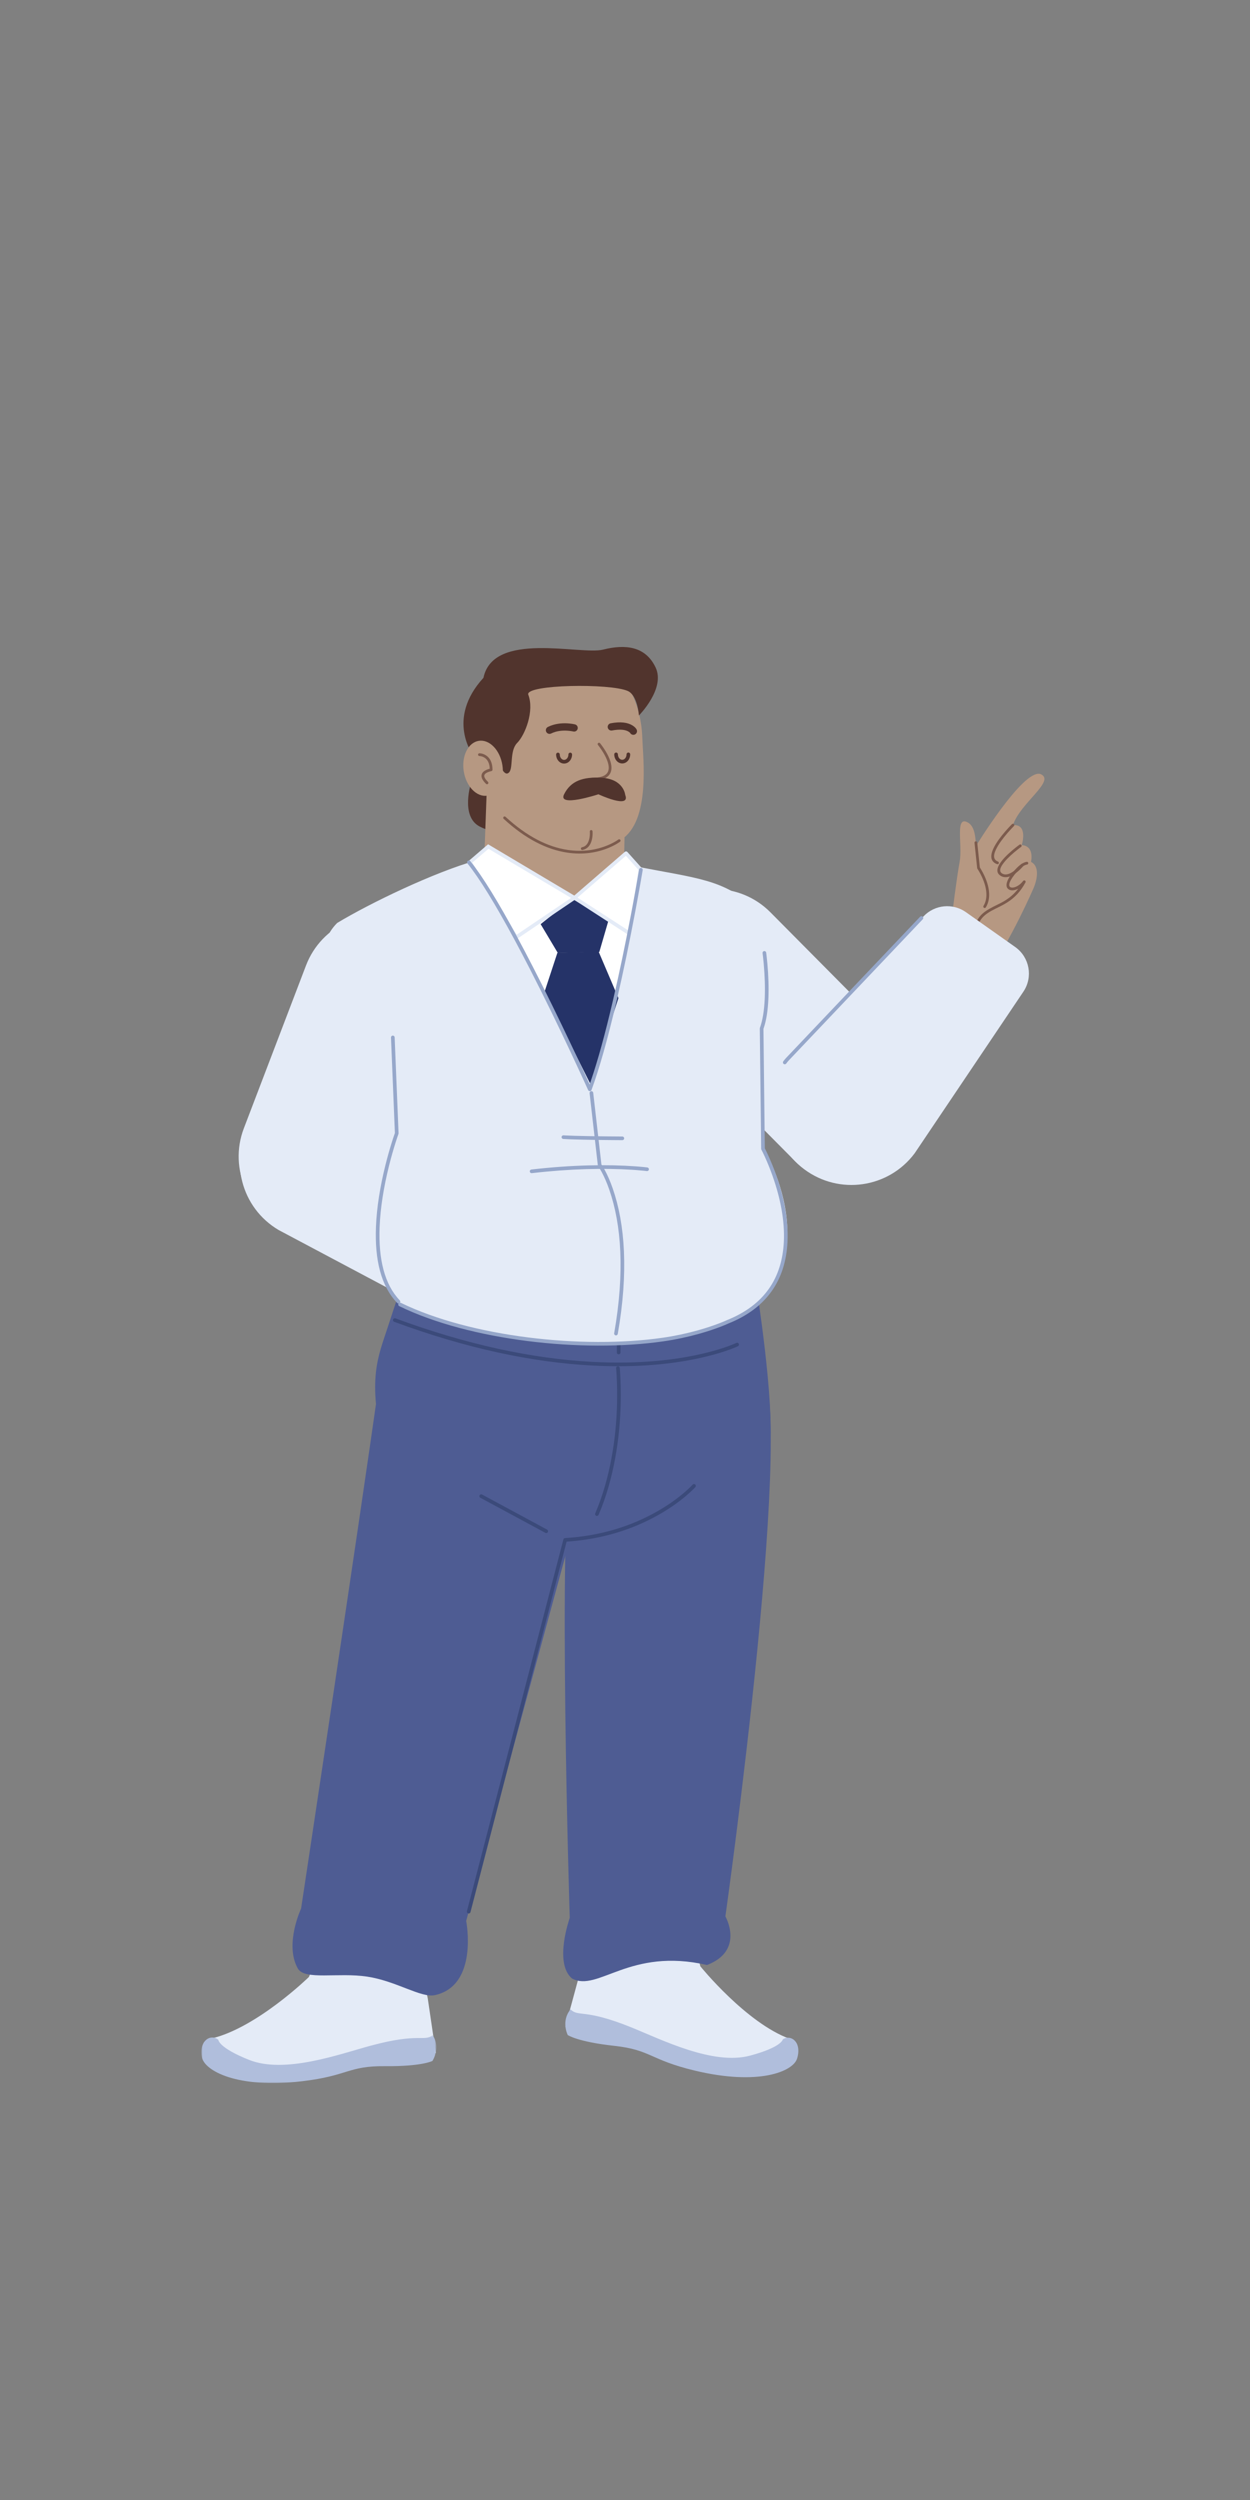 <?xml version="1.0" encoding="UTF-8"?>
<svg width="512px" height="1024px" viewBox="0 0 512 1024" version="1.1" xmlns="http://www.w3.org/2000/svg" xmlns:xlink="http://www.w3.org/1999/xlink">
    <rect x="0" y="0" width="512" height="1024" fill="#808080" stroke="none"/>
    <!-- Generator: Sketch 61.2 (89653) - https://sketch.com -->
    <title>2.人物组件/1.商人/站立/讨论</title>
    <desc>Created with Sketch.</desc>
    <defs>
        <polygon id="path-1" points="0.001 1.388 96.218 1.388 96.218 21 0.001 21"></polygon>
    </defs>
    <g id="2.人物组件/1.商人/站立/讨论" stroke="none" stroke-width="1" fill="none" fill-rule="evenodd">
        <path d="M387.644,386.713 L399.301,347.242 C399.301,347.242 418.837,315.119 426.076,317.012 C432.811,319.625 417.796,328.912 414.914,337.963 C421.285,337.486 418.507,346.174 418.507,346.174 C418.507,346.174 423.581,345.955 422.312,353.026 C427.06,355.526 423.394,363.662 423.394,363.662 C423.394,363.662 414.215,385.088 403.919,399.418 C403.919,399.418 386.68,411.859 387.644,386.713" id="Fill-1" fill="#B69882"></path>
        <path d="M390.173,373.39 C390.173,373.39 391.808,359.877 393.074,352.987 C394.339,346.099 390.99,333.712 396.525,336.951 C400.248,339.127 399.705,346.519 399.648,351.967 C399.589,357.417 409.399,370.234 402.342,379.24 C397.577,385.326 389.937,386.193 390.173,373.39" id="Fill-3" fill="#B69882"></path>
        <path d="M415.315,337.568 C415.533,337.79 415.529,338.146 415.308,338.363 L414.959,338.715 L414.515,339.175 C414.36,339.338 414.198,339.51 414.029,339.692 C413.066,340.727 412.103,341.835 411.205,342.967 C410.316,344.089 409.54,345.174 408.909,346.2 L408.616,346.691 C406.699,349.988 406.647,352.109 408.779,352.897 C409.07,353.004 409.219,353.328 409.111,353.619 C409.004,353.911 408.68,354.06 408.389,353.952 C405.207,352.777 405.429,349.712 407.951,345.611 C408.607,344.544 409.409,343.422 410.324,342.268 C411.241,341.111 412.223,339.982 413.205,338.926 L413.701,338.398 C413.781,338.315 413.858,338.234 413.934,338.156 L414.519,337.561 C414.741,337.343 415.097,337.346 415.315,337.568 Z" id="Stroke-5" fill="#7C5B4D" fill-rule="nonzero"></path>
        <path d="M418.365,346.112 C418.546,346.365 418.488,346.716 418.235,346.897 L417.866,347.169 L417.396,347.525 C417.231,347.652 417.059,347.785 416.88,347.926 C415.859,348.729 414.839,349.59 413.888,350.472 C412.885,351.403 412.02,352.305 411.333,353.152 C409.432,355.5 409.138,357.059 410.59,357.853 C411.174,358.172 411.826,358.249 412.556,358.107 C413.669,357.889 414.903,357.174 416.161,356.114 C416.712,355.649 417.23,355.149 417.698,354.65 L417.918,354.412 C418.084,354.229 418.207,354.085 418.282,353.994 C418.478,353.753 418.832,353.717 419.073,353.913 C419.314,354.109 419.35,354.464 419.154,354.705 L418.983,354.907 C418.848,355.062 418.693,355.234 418.519,355.42 C418.022,355.949 417.473,356.478 416.886,356.974 C415.495,358.146 414.109,358.95 412.772,359.211 C411.797,359.401 410.878,359.292 410.051,358.841 C407.74,357.577 408.178,355.262 410.459,352.444 C411.183,351.551 412.084,350.613 413.123,349.648 C414.098,348.743 415.141,347.863 416.184,347.042 L416.711,346.632 L417.58,345.983 C417.833,345.802 418.184,345.86 418.365,346.112 Z" id="Stroke-7" fill="#7C5B4D" fill-rule="nonzero"></path>
        <path d="M420.536,353 C420.843,352.953 421.13,353.164 421.177,353.471 C421.224,353.778 421.013,354.065 420.706,354.112 C419.622,354.278 418.294,355.156 416.724,356.882 C413.44,360.496 412.775,362.825 413.879,363.4 C415.027,363.997 417.527,362.926 419.09,360.832 C419.507,360.274 420.366,360.822 420.036,361.435 C418.035,365.153 415.649,367.657 412.601,369.605 C411.842,370.091 411.049,370.539 410.125,371.017 L409.443,371.363 L407.755,372.196 C402.818,374.638 400.898,376.593 399.888,381.502 C399.826,381.806 399.528,382.002 399.224,381.94 C398.92,381.877 398.724,381.58 398.786,381.275 C399.854,376.084 401.945,373.866 406.92,371.355 L409.858,369.89 C410.863,369.377 411.19,369.172 411.996,368.658 C413.785,367.514 415.329,366.172 416.699,364.475 L417.059,364.015 L416.958,364.068 C415.711,364.687 414.451,364.868 413.52,364.473 L413.36,364.398 C411.289,363.319 412.173,360.216 415.892,356.125 C417.619,354.226 419.153,353.211 420.536,353 Z" id="Stroke-9" fill="#7C5B4D" fill-rule="nonzero"></path>
        <path d="M399.662,344.598 C399.94,344.569 400.192,344.748 400.263,345.009 L400.28,345.099 L401.349,355.323 L401.44,355.462 L401.651,355.795 C401.725,355.914 401.801,356.041 401.881,356.175 C402.335,356.94 402.789,357.791 403.212,358.709 C404.432,361.352 405.164,364.002 405.16,366.501 C405.157,368.393 404.724,370.123 403.801,371.641 C403.64,371.907 403.294,371.991 403.028,371.83 C402.763,371.668 402.678,371.322 402.84,371.057 C403.649,369.724 404.032,368.195 404.035,366.499 C404.039,364.189 403.348,361.688 402.191,359.18 C401.784,358.3 401.349,357.482 400.914,356.749 L400.648,356.312 C400.516,356.1 400.412,355.942 400.342,355.841 C400.307,355.789 400.28,355.732 400.263,355.672 L400.245,355.579 L399.161,345.216 C399.129,344.907 399.353,344.63 399.662,344.598 Z" id="Stroke-11" fill="#7C5B4D" fill-rule="nonzero"></path>
        <path d="M228.259,513.515 L209.023,545.541 C206.803,549.236 202.079,550.548 198.272,548.525 L114.133,503.817 C98.756,494.763 93.629,474.959 102.683,459.582 L102.683,459.582 C111.667,444.324 131.236,439.16 146.561,447.927 C146.798,448.062 147.031,448.211 147.254,448.367 L225.916,502.673 C229.435,505.103 230.461,509.849 228.259,513.515" id="Fill-13" fill="#E4EBF7"></path>
        <path d="M118.771,503.936 L118.771,503.936 C101.966,497.663 93.488,478.902 99.886,462.146 L125.342,395.463 C131.672,378.881 150.194,370.511 166.823,376.718 C183.628,382.991 192.106,401.751 185.708,418.509 L160.252,485.19 C153.922,501.773 135.4,510.143 118.771,503.936" id="Fill-15" fill="#E4EBF7"></path>
        <path d="M286.869,805.399 C286.869,805.399 305.635,828.65 323.562,835.136 C333.604,838.769 317.056,849.814 295.557,845.235 C271.15,840.034 277.288,835.459 256.269,835.171 C243.981,835.001 231.561,830.158 231.561,830.158 L237.481,808.318 C237.481,808.318 266.199,723.832 286.869,805.399" id="Fill-17" fill="#E4EBF7"></path>
        <path d="M320.645,835.324 C320.645,835.324 320.302,838.48 307.229,841.984 C292.003,846.066 270.925,835.39 258.458,830.359 C239.257,822.609 237.034,826.278 233.675,823.053 C229.679,827.94 232.553,833.556 232.553,833.556 C232.553,833.556 236.524,836.325 251.603,837.976 C266.68,839.628 266.017,843.664 284.588,848.119 C310.753,854.397 324.859,848.509 326.491,843.18 C328.547,836.476 323.977,833.116 320.645,835.324" id="Fill-19" fill="#B0BEDC"></path>
        <path d="M126.511,809.786 C126.511,809.786 105.127,830.656 86.558,834.976 C76.157,837.397 91.285,850.321 113.173,848.315 C138.023,846.037 132.47,840.767 153.376,842.968 C165.598,844.253 178.502,840.911 178.502,840.911 L175.207,818.525 C175.207,818.525 158.354,734.572 126.511,809.786" id="Fill-21" fill="#E4EBF7"></path>
        <g id="分组" transform="translate(82.5, 832.217)">
            <mask id="mask-2" fill="white">
                <use xlink:href="#path-1"></use>
            </mask>
            <g id="Clip-24"></g>
            <path d="M6.933,3.29 C6.933,3.29 6.901,6.464 19.467,11.49 C34.104,17.343 56.296,9.236 69.271,5.714 C89.254,0.288 91.027,4.194 94.744,1.388 C98.134,6.714 94.615,11.951 94.615,11.951 C94.615,11.951 90.346,14.229 75.177,14.087 C60.012,13.944 60.193,18.03 41.223,20.259 C14.5,23.399 1.191,15.884 0.199,10.4 C-1.049,3.5 3.886,0.704 6.933,3.29" id="Fill-23" fill="#B0BEDC" mask="url(#mask-2)"></path>
        </g>
        <path d="M297.121,784.965 C297.121,784.965 327.663,568.28 310.438,558.068 C293.215,547.856 239.994,562.436 234.132,593.424 C228.27,624.411 233.37,785.553 233.37,785.553 C233.37,785.553 226.753,804.095 234.315,810.414 C245.014,816.053 257.832,797.556 289.588,804.869 C305.127,798.921 297.121,784.965 297.121,784.965" id="Fill-25" fill="#4E5C93"></path>
        <path d="M240.949,602.862 L190.948,786.821 C190.948,786.821 196.151,813.266 178.105,817.211 C172.493,818.438 162.332,811.43 150.403,809.627 C138.473,807.825 124.774,811.226 121.987,806.292 C116.416,796.424 123.331,781.742 123.331,781.742 C123.331,781.742 147.074,624.68 155.258,566.192 C158.585,542.412 237.704,568.35 240.949,602.862" id="Fill-27" fill="#4E5C93"></path>
        <path d="M309.798,526.863 C309.798,526.863 317.289,574.072 315.337,592.725 C313.387,611.377 262.591,631.443 233.887,632.341 C218.48,632.824 162.537,615.618 157.15,593.058 C150.342,564.538 154.916,555.724 158.891,543.42 C161.756,534.549 165.655,523.141 165.655,523.141 C165.655,523.141 297.135,527.259 309.798,526.863" id="Fill-29" fill="#4E5C93"></path>
        <path d="M284.759,608.051 C285.069,608.326 285.097,608.8 284.822,609.11 L284.574,609.378 L284.246,609.718 C284.127,609.839 283.999,609.968 283.861,610.104 C283.075,610.88 282.135,611.743 281.04,612.67 C277.922,615.315 274.191,617.956 269.849,620.421 C259.223,626.452 246.745,630.438 232.434,631.435 L232.081,631.457 L192.706,783.208 C192.61,783.576 192.259,783.809 191.892,783.765 L191.792,783.746 C191.424,783.65 191.191,783.299 191.235,782.932 L191.254,782.832 L230.765,630.556 C230.847,630.242 231.122,630.015 231.446,629.996 C245.896,629.121 258.454,625.164 269.109,619.116 C273.366,616.7 277.021,614.112 280.07,611.526 C281.002,610.736 281.817,609.997 282.515,609.322 L282.807,609.037 C282.939,608.906 283.061,608.784 283.174,608.668 L283.701,608.114 C283.976,607.804 284.45,607.776 284.759,608.051 Z" id="Stroke-31" fill="#3B4A7A" fill-rule="nonzero"></path>
        <path d="M253.033,559.612 C253.445,559.571 253.813,559.872 253.853,560.285 L253.917,561.025 L253.963,561.658 C253.994,562.101 254.025,562.588 254.054,563.117 C254.829,577.211 253.711,593.603 249.186,609.227 C248.05,613.15 246.719,616.906 245.181,620.474 C245.017,620.854 244.576,621.03 244.196,620.866 C243.815,620.702 243.64,620.26 243.804,619.88 C245.316,616.372 246.627,612.674 247.746,608.81 C252.12,593.703 253.274,577.83 252.602,564.092 L252.556,563.199 C252.52,562.548 252.482,561.962 252.444,561.444 L252.361,560.432 C252.32,560.02 252.621,559.653 253.033,559.612 Z" id="Stroke-33" fill="#3B4A7A" fill-rule="nonzero"></path>
        <path d="M196.434,612.463 C196.614,612.129 197.011,611.986 197.357,612.116 L197.45,612.159 L224.099,626.535 C224.463,626.731 224.599,627.186 224.403,627.551 C224.223,627.885 223.825,628.027 223.479,627.897 L223.387,627.855 L196.738,613.479 C196.373,613.282 196.237,612.827 196.434,612.463 Z" id="Stroke-35" fill="#3B4A7A" fill-rule="nonzero"></path>
        <path d="M161.016,540.448 C161.159,540.059 161.591,539.861 161.979,540.004 C191.415,550.883 218.293,556.521 242.548,557.82 C260.943,558.805 276.585,557.255 289.41,554.068 C292.723,553.245 295.605,552.368 298.05,551.488 L298.567,551.3 C299.33,551.018 300,550.754 300.576,550.512 L300.856,550.393 C301.234,550.232 301.482,550.118 301.601,550.06 C301.974,549.878 302.423,550.032 302.604,550.405 C302.786,550.777 302.631,551.226 302.259,551.408 L302.106,551.48 C301.984,551.537 301.818,551.611 301.611,551.701 L301.448,551.772 C300.788,552.055 300.001,552.369 299.086,552.707 C296.482,553.668 293.376,554.629 289.772,555.524 C276.804,558.746 261.013,560.311 242.467,559.318 C218.061,558.011 191.035,552.342 161.459,541.411 C161.071,541.268 160.872,540.836 161.016,540.448 Z" id="Stroke-37" fill="#3B4A7A" fill-rule="nonzero"></path>
        <path d="M253.485,528.721 C253.865,528.723 254.177,529.006 254.226,529.372 L254.232,529.474 L254.154,553.984 C254.153,554.398 253.816,554.733 253.402,554.731 C253.022,554.73 252.709,554.447 252.661,554.081 L252.654,553.979 L252.732,529.469 C252.734,529.055 253.071,528.72 253.485,528.721 Z" id="Stroke-39" fill="#3B4A7A" fill-rule="nonzero"></path>
        <path d="M309.158,526.132 C309.572,526.121 309.917,526.447 309.928,526.861 C309.938,527.241 309.665,527.562 309.3,527.622 L309.199,527.631 L165.221,531.539 C164.807,531.55 164.462,531.223 164.451,530.809 C164.441,530.43 164.714,530.109 165.079,530.049 L165.181,530.039 L309.158,526.132 Z" id="Stroke-41" fill="#3B4A7A" fill-rule="nonzero"></path>
        <path d="M371.415,475.383 L371.415,475.383 C358.787,488.173 338.147,488.197 325.488,475.437 L269.7,419.194 C257.228,406.62 257.204,386.349 269.648,373.744 C282.276,360.954 302.916,360.93 315.575,373.692 L371.363,429.933 C383.835,442.507 383.859,462.78 371.415,475.383" id="Fill-43" fill="#E4EBF7"></path>
        <path d="M193.029,320.373 C193.029,320.373 188.411,334.319 196.443,338.528 C203.502,342.224 210.386,341.033 211.211,331.317 C212.037,321.602 208.605,295.001 202.271,295.859 C195.938,296.717 193.029,320.373 193.029,320.373" id="Fill-45" fill="#51342D"></path>
        <path d="M228.383,348.541 C228.383,348.541 244.412,350.341 254.473,343.911 C266.549,336.192 263.366,310.578 263.089,302.227 C262.601,287.577 256.175,279.805 256.175,279.805 C256.175,279.805 249.742,267.456 224.102,267.507 C198.461,267.558 197.593,291.369 197.614,302.358 C197.636,313.347 200.464,334.206 207.304,339.883 C215.558,346.735 228.383,348.541 228.383,348.541" id="Fill-47" fill="#B69882"></path>
        <path d="M261.697,293.073 C261.697,293.073 272.665,282.063 268.526,273.372 C264.388,264.679 256.145,263.781 246.991,266.088 C237.839,268.395 202.042,258.273 198.023,277.632 C182.488,294.604 193.838,309.391 193.838,309.391 C193.838,309.391 200.263,302.301 202.564,308.248 C204.865,314.197 206.665,318.237 208.492,316.402 C210.32,314.568 208.649,307.5 211.849,304.288 C215.045,301.077 219.001,291.181 216.352,284.463 C215.426,280.344 249.766,279.819 257.099,283.009 C261.233,284.808 261.697,293.073 261.697,293.073" id="Fill-49" fill="#51342D"></path>
        <path d="M250.129,296.263 C254.166,295.497 257.112,295.916 259.099,297.165 C259.958,297.705 260.482,298.295 260.741,298.777 C261.134,299.506 260.861,300.416 260.131,300.808 C259.445,301.178 258.598,300.957 258.174,300.322 L258.1,300.198 C258.075,300.153 257.898,299.954 257.502,299.705 C256.203,298.888 254.023,298.578 250.688,299.211 C249.874,299.365 249.089,298.83 248.935,298.016 C248.78,297.203 249.315,296.418 250.129,296.263 Z" id="Stroke-51" fill="#51342D" fill-rule="nonzero"></path>
        <path d="M226.679,296.876 C229.197,296.154 231.832,296.116 234.284,296.478 L234.678,296.54 C235.044,296.601 235.327,296.661 235.512,296.707 C236.316,296.906 236.806,297.719 236.607,298.524 C236.407,299.328 235.594,299.818 234.79,299.618 L234.544,299.564 C234.37,299.53 234.135,299.488 233.847,299.446 C231.781,299.141 229.552,299.173 227.506,299.76 C226.888,299.938 226.302,300.163 225.754,300.439 C225.014,300.811 224.112,300.512 223.74,299.772 C223.368,299.032 223.666,298.13 224.406,297.758 C225.126,297.396 225.886,297.104 226.679,296.876 Z" id="Stroke-53" fill="#51342D" fill-rule="nonzero"></path>
        <path d="M244.997,304.352 C245.236,304.154 245.59,304.187 245.789,304.426 L245.993,304.681 L246.243,305.007 C246.331,305.122 246.422,305.245 246.517,305.374 C247.058,306.111 247.599,306.915 248.105,307.76 C248.936,309.149 249.589,310.51 249.995,311.799 C251.52,316.635 249.358,319.7 242.569,319.713 C242.259,319.714 242.006,319.462 242.006,319.152 C242.005,318.841 242.256,318.589 242.567,318.588 C248.587,318.576 250.222,316.258 248.922,312.137 C248.546,310.942 247.929,309.657 247.14,308.338 C246.654,307.525 246.132,306.75 245.61,306.04 L245.347,305.687 L244.993,305.231 C244.962,305.193 244.938,305.163 244.922,305.144 C244.724,304.904 244.757,304.55 244.997,304.352 Z" id="Stroke-55" fill="#7C5B4D" fill-rule="nonzero"></path>
        <path d="M233.571,308.278 C233.986,308.278 234.322,308.613 234.323,309.027 C234.327,311.058 232.897,312.755 231.063,312.759 C229.227,312.763 227.791,311.073 227.786,309.04 C227.785,308.625 228.12,308.289 228.534,308.287 C228.948,308.286 229.285,308.621 229.286,309.035 C229.289,310.291 230.113,311.261 231.06,311.259 C232.005,311.257 232.825,310.283 232.823,309.03 C232.822,308.616 233.157,308.279 233.571,308.278 Z" id="Stroke-57" fill="#51342D" fill-rule="nonzero"></path>
        <path d="M257.379,308.23 C257.793,308.229 258.13,308.564 258.131,308.978 C258.136,311.011 256.706,312.709 254.871,312.711 C253.036,312.714 251.599,311.025 251.595,308.992 C251.595,308.578 251.93,308.241 252.344,308.241 C252.758,308.24 253.095,308.575 253.095,308.989 C253.098,310.243 253.922,311.213 254.869,311.211 C255.814,311.209 256.634,310.236 256.631,308.982 C256.63,308.568 256.965,308.231 257.379,308.23 Z" id="Stroke-59" fill="#51342D" fill-rule="nonzero"></path>
        <path d="M256.182,323.065 L255.676,349.613 C255.388,364.75 243.355,377.039 228.228,377.65 C211.581,378.32 197.884,364.679 198.489,348.029 L199.482,320.668 L256.182,323.065 Z" id="Fill-61" fill="#B69882"></path>
        <path d="M256.095,325.599 C256.095,325.599 255.519,319.125 246.507,318.579 C238.725,318.108 233.772,319.867 231.036,325.368 C228.3,330.867 245.114,325.339 245.114,325.339 C245.114,325.339 258.396,331.546 256.095,325.599" id="Fill-63" fill="#51342D"></path>
        <path d="M189.949,315.901 C190.909,322.105 195.23,326.587 199.604,325.91 C203.978,325.234 206.744,319.655 205.786,313.451 C204.827,307.247 200.503,302.767 196.13,303.443 C191.756,304.12 188.989,309.697 189.949,315.901" id="Fill-65" fill="#B69882"></path>
        <path d="M206.265,334.595 C206.476,334.367 206.832,334.353 207.06,334.563 C215.79,342.618 224.343,346.919 232.57,348.133 C238.737,349.043 244.278,348.174 249.041,346.17 C250.243,345.664 251.299,345.122 252.199,344.582 L252.636,344.311 L253.009,344.065 C253.143,343.974 253.23,343.91 253.271,343.879 C253.518,343.691 253.871,343.738 254.059,343.985 C254.248,344.232 254.201,344.585 253.954,344.773 L253.729,344.935 L253.644,344.993 C253.399,345.161 253.11,345.347 252.778,345.547 C251.834,346.113 250.73,346.679 249.477,347.207 C244.534,349.287 238.788,350.188 232.406,349.246 C223.947,347.997 215.188,343.593 206.297,335.39 C206.069,335.179 206.055,334.824 206.265,334.595 Z" id="Stroke-67" fill="#7C5B4D" fill-rule="nonzero"></path>
        <path d="M242.092,339.99 C242.401,339.961 242.675,340.188 242.704,340.498 L242.719,340.72 C242.775,341.804 242.691,343.061 242.352,344.273 C241.775,346.329 240.574,347.749 238.608,348.147 C238.303,348.208 238.006,348.011 237.945,347.707 C237.883,347.402 238.08,347.106 238.385,347.044 C239.877,346.743 240.796,345.656 241.268,343.969 C241.536,343.014 241.626,342.004 241.607,341.108 L241.596,340.778 C241.591,340.69 241.587,340.63 241.584,340.602 C241.555,340.293 241.783,340.019 242.092,339.99 Z" id="Stroke-69" fill="#7C5B4D" fill-rule="nonzero"></path>
        <path d="M196.371,308.543 L196.539,308.547 C197.227,308.578 198.15,308.807 199.076,309.406 C200.735,310.477 201.726,312.396 201.732,315.289 C201.732,315.55 201.553,315.777 201.299,315.837 C199.279,316.317 198.404,316.977 198.348,317.719 C198.3,318.37 198.834,319.247 199.875,320.265 C200.097,320.483 200.101,320.839 199.884,321.061 C199.667,321.283 199.31,321.287 199.088,321.07 C197.828,319.837 197.145,318.716 197.227,317.635 C197.32,316.385 198.409,315.472 200.497,314.883 L200.596,314.856 L200.589,314.681 C200.47,312.614 199.754,311.265 198.629,310.462 L198.465,310.351 C198.003,310.052 197.506,309.859 197.007,309.752 C196.761,309.699 196.564,309.676 196.439,309.67 L196.373,309.668 C196.063,309.669 195.81,309.417 195.81,309.107 C195.809,308.827 196.013,308.595 196.28,308.551 L196.371,308.543 Z" id="Stroke-71" fill="#7C5B4D" fill-rule="nonzero"></path>
        <path d="M312.523,469.701 C312.523,469.701 346.31,526.294 289.543,544.821 C269.677,551.304 249.914,550.618 231.433,549.523 C193.753,547.29 167.642,538.137 162.593,532.63 C149.03,517.843 155.194,495.301 152.117,459.9 C149.312,427.621 120.373,395.869 138.097,378.054 C151.445,369.997 177.7,357.289 195.65,352.245 C209.354,348.393 218.753,373.143 232.213,372.883 C243.383,372.666 249.74,352.72 259.978,354.768 C285.319,359.836 296.474,359.893 309.814,372.507 C309.814,372.507 313.964,388.161 306.611,424.089 C306.611,424.089 313.609,455.412 312.523,469.701" id="Fill-73" fill="#E4EBF7"></path>
        <path d="M259.11,360.522 C259.11,360.522 257.866,405.448 242.661,441.348 C211.702,388.231 195.864,354.307 195.024,354.217 L233.136,370.348 L259.11,360.522 Z" id="Fill-75" fill="#FFFFFF"></path>
        <polygon id="Fill-77" fill="#253368" points="249.243 376.997 235.852 367.697 221.122 377.996 228.495 390.35 245.488 389.914"></polygon>
        <polygon id="Fill-79" fill="#253368" points="253.312 408.82 245.185 389.755 228.3 390.283 223.002 406.388 241.837 444.016"></polygon>
        <polygon id="Fill-81" fill="#FFFFFF" points="257.431 381.559 234.477 368.192 256.207 351.455 259.98 354.998"></polygon>
        <polygon id="Fill-83" fill="#FFFFFF" points="234.477 368.193 215.235 383.443 194.601 354.229 198.665 349.032"></polygon>
        <polygon id="Fill-85" fill="#FFFFFF" points="258.293 382.63 235.308 367.744 256.427 349.477 262.311 356.051"></polygon>
        <path d="M255.936,348.909 L234.817,367.176 C234.44,367.503 234.481,368.102 234.9,368.373 L257.885,383.259 C258.342,383.555 258.953,383.281 259.034,382.742 L263.053,356.163 C263.086,355.942 263.019,355.718 262.87,355.551 L256.985,348.977 C256.713,348.672 256.246,348.642 255.936,348.909 Z M256.359,350.526 L261.516,356.288 L257.725,381.368 L236.553,367.657 L256.359,350.526 Z" id="Stroke-87" fill="#E4EBF7" fill-rule="nonzero"></path>
        <polygon id="Fill-89" fill="#FFFFFF" points="235.308 367.744 211.408 383.909 192.487 353.188 200.001 346.736"></polygon>
        <path d="M236.706,367.703 L199.921,345.816 L191.513,353.036 L211.18,384.969 L236.706,367.703 Z M200.08,347.656 L233.909,367.784 L211.636,382.85 L193.461,353.34 L200.08,347.656 Z" id="Stroke-91" fill="#E4EBF7" fill-rule="nonzero"></path>
        <path d="M242.154,446.937 C242.531,446.894 242.875,447.139 242.966,447.497 L242.984,447.597 L246.341,476.967 L246.49,477.186 L246.648,477.428 C246.976,477.936 247.339,478.55 247.728,479.27 C248.835,481.314 249.938,483.808 250.966,486.765 C256.04,501.359 257.466,521.074 253.045,546.36 C252.973,546.768 252.585,547.041 252.177,546.97 C251.769,546.899 251.496,546.51 251.567,546.102 C255.945,521.063 254.538,501.606 249.55,487.258 C248.548,484.377 247.477,481.957 246.409,479.984 C246.099,479.412 245.809,478.913 245.543,478.487 L245.246,478.024 C245.14,477.864 245.063,477.755 245.019,477.696 C244.959,477.616 244.916,477.525 244.892,477.429 L244.874,477.331 L241.494,447.768 C241.447,447.356 241.743,446.984 242.154,446.937 Z" id="Stroke-93" fill="#96A7CA" fill-rule="nonzero"></path>
        <path d="M312.983,389.558 C313.394,389.501 313.772,389.788 313.829,390.198 L313.925,390.947 L313.984,391.434 C314.099,392.418 314.213,393.527 314.321,394.736 C314.747,399.543 314.93,404.451 314.733,409.04 C314.527,413.831 313.915,417.92 312.816,421.104 L312.711,421.399 L313.27,470.357 L313.595,470.997 L313.93,471.68 C314.161,472.158 314.407,472.681 314.665,473.247 C315.769,475.667 316.873,478.373 317.903,481.299 C321.17,490.582 322.978,499.926 322.56,508.671 C321.825,524.058 314.267,535.754 298.308,542.121 L297.926,542.294 C297.798,542.351 297.646,542.417 297.471,542.492 L296.861,542.749 C296.436,542.925 295.973,543.111 295.473,543.306 L295.091,543.453 C292.504,544.444 289.534,545.434 286.224,546.357 C281.638,547.637 276.766,548.685 271.663,549.421 C238.523,554.197 192.524,549.109 163.532,534.993 C163.16,534.812 163.005,534.363 163.186,533.991 C163.367,533.618 163.816,533.463 164.189,533.645 C192.887,547.617 238.587,552.672 271.449,547.936 C276.486,547.21 281.295,546.176 285.821,544.912 C289.084,544.002 292.01,543.027 294.554,542.052 L295.289,541.767 C295.76,541.581 296.194,541.403 296.59,541.237 L297.435,540.871 C297.546,540.822 297.637,540.78 297.711,540.746 C313.139,534.59 320.354,523.424 321.062,508.6 C321.469,500.076 319.696,490.912 316.488,481.797 C315.474,478.915 314.387,476.25 313.3,473.869 L312.93,473.069 C312.81,472.813 312.693,472.568 312.58,472.334 L312.253,471.667 C312.064,471.289 311.931,471.031 311.861,470.901 C311.823,470.83 311.797,470.753 311.783,470.675 L311.772,470.555 L311.21,421.282 C311.209,421.19 311.225,421.099 311.256,421.014 C312.388,417.943 313.025,413.843 313.234,408.975 C313.428,404.461 313.247,399.615 312.826,394.869 L312.734,393.869 C312.671,393.22 312.607,392.606 312.542,392.032 L312.437,391.13 L312.344,390.404 C312.287,389.994 312.573,389.615 312.983,389.558 Z" id="Stroke-95" fill="#96A7CA" fill-rule="nonzero"></path>
        <path d="M191.595,352.617 C191.918,352.358 192.39,352.409 192.65,352.731 C197.715,359.023 204.22,369.665 211.837,383.781 C213.949,387.695 216.129,391.844 218.365,396.198 C223.573,406.341 228.866,417.159 234.002,428.022 L235.973,432.209 C236.977,434.354 237.933,436.41 238.835,438.362 L241.237,443.597 L241.506,444.188 L241.965,442.869 C244.909,434.291 247.942,423.158 251.003,410.052 L251.228,409.088 C253.746,398.232 256.148,386.646 258.362,375.015 L259.174,370.706 C259.6,368.42 260.001,366.228 260.374,364.147 L261.07,360.223 L261.772,356.145 C261.84,355.736 262.226,355.46 262.634,355.528 C263.009,355.59 263.272,355.92 263.262,356.289 L263.214,356.613 L262.466,360.951 L261.851,364.412 C261.423,366.794 260.96,369.32 260.464,371.968 L260.277,372.966 C257.938,385.395 255.381,397.824 252.689,409.427 L252.238,411.355 C248.863,425.703 245.523,437.65 242.289,446.441 C242.07,447.035 241.277,447.097 240.955,446.591 L240.835,446.343 L238.963,442.228 L237.856,439.82 C236.592,437.078 235.215,434.119 233.742,430.988 C228.272,419.361 222.602,407.734 217.03,396.883 C215.047,393.021 213.108,389.321 211.222,385.803 L210.517,384.493 C202.94,370.453 196.474,359.873 191.481,353.672 C191.221,353.349 191.272,352.877 191.595,352.617 Z" id="Stroke-97" fill="#96A7CA" fill-rule="nonzero"></path>
        <path d="M217.659,479.035 C234.484,477.097 248.94,476.904 260.383,477.739 L261.834,477.853 C262.445,477.904 263.013,477.957 263.536,478.01 L264.631,478.129 L265.147,478.193 C265.558,478.249 265.845,478.627 265.789,479.038 C265.732,479.448 265.354,479.735 264.944,479.679 L264.242,479.594 L263.762,479.541 C262.777,479.437 261.612,479.333 260.274,479.235 L258.808,479.135 C247.694,478.426 233.846,478.68 217.83,480.525 C217.419,480.573 217.047,480.278 216.999,479.866 C216.952,479.455 217.247,479.083 217.659,479.035 Z" id="Stroke-99" fill="#96A7CA" fill-rule="nonzero"></path>
        <path d="M230.824,465.028 L231.713,465.082 C233.755,465.19 236.964,465.28 241.048,465.354 L242.045,465.372 C244.056,465.406 246.169,465.434 248.312,465.458 L254.914,465.516 C255.329,465.518 255.663,465.856 255.66,466.27 C255.658,466.649 255.374,466.962 255.008,467.009 L254.815,467.015 L250.879,466.984 L247.012,466.943 C245.734,466.928 244.471,466.91 243.24,466.891 L239.025,466.815 C235.254,466.736 232.397,466.64 230.721,466.525 C230.308,466.497 229.996,466.139 230.024,465.725 C230.052,465.312 230.41,465 230.824,465.028 Z" id="Stroke-101" fill="#96A7CA" fill-rule="nonzero"></path>
        <path d="M395.642,373.624 L415.813,387.884 C421.723,392.062 423.217,400.195 419.174,406.201 L374.642,472.39 C363.962,486.685 343.717,489.616 329.422,478.936 C315.389,468.454 312.307,448.753 322.298,434.51 C322.673,433.978 323.099,433.478 323.548,433.006 L378.287,375.331 C382.844,370.529 390.236,369.802 395.642,373.624" id="Fill-103" fill="#E4EBF7"></path>
        <path d="M376.881,375.488 C377.166,375.188 377.641,375.175 377.941,375.46 C378.214,375.72 378.25,376.135 378.039,376.435 L377.969,376.521 L323.23,434.196 C322.768,434.681 322.379,435.147 322.052,435.615 C321.814,435.954 321.346,436.036 321.007,435.798 C320.668,435.56 320.586,435.092 320.824,434.753 C321.122,434.327 321.461,433.908 321.845,433.483 L322.142,433.163 L376.881,375.488 Z" id="Stroke-105" fill="#96A7CA" fill-rule="nonzero"></path>
        <path d="M160.872,424.183 C161.251,424.168 161.576,424.437 161.641,424.801 L161.652,424.902 L163.254,464.18 C163.258,464.278 163.243,464.376 163.209,464.468 L162.878,465.412 L162.52,466.476 C162.395,466.853 162.266,467.251 162.132,467.67 L161.997,468.096 C161.084,470.984 160.171,474.187 159.319,477.617 C157.191,486.182 155.799,494.685 155.491,502.615 C154.979,515.789 157.511,526.144 163.75,532.634 C164.037,532.932 164.028,533.407 163.729,533.694 C163.431,533.981 162.956,533.972 162.669,533.673 C156.089,526.83 153.466,516.099 153.992,502.556 C154.304,494.512 155.712,485.912 157.863,477.255 C158.645,474.108 159.478,471.15 160.315,468.447 L160.566,467.644 C160.751,467.06 160.928,466.513 161.096,466.004 L161.667,464.326 L161.749,464.093 L160.153,424.963 C160.138,424.584 160.407,424.259 160.77,424.194 L160.872,424.183 Z" id="Stroke-107" fill="#96A7CA" fill-rule="nonzero"></path>
    </g>
</svg>
